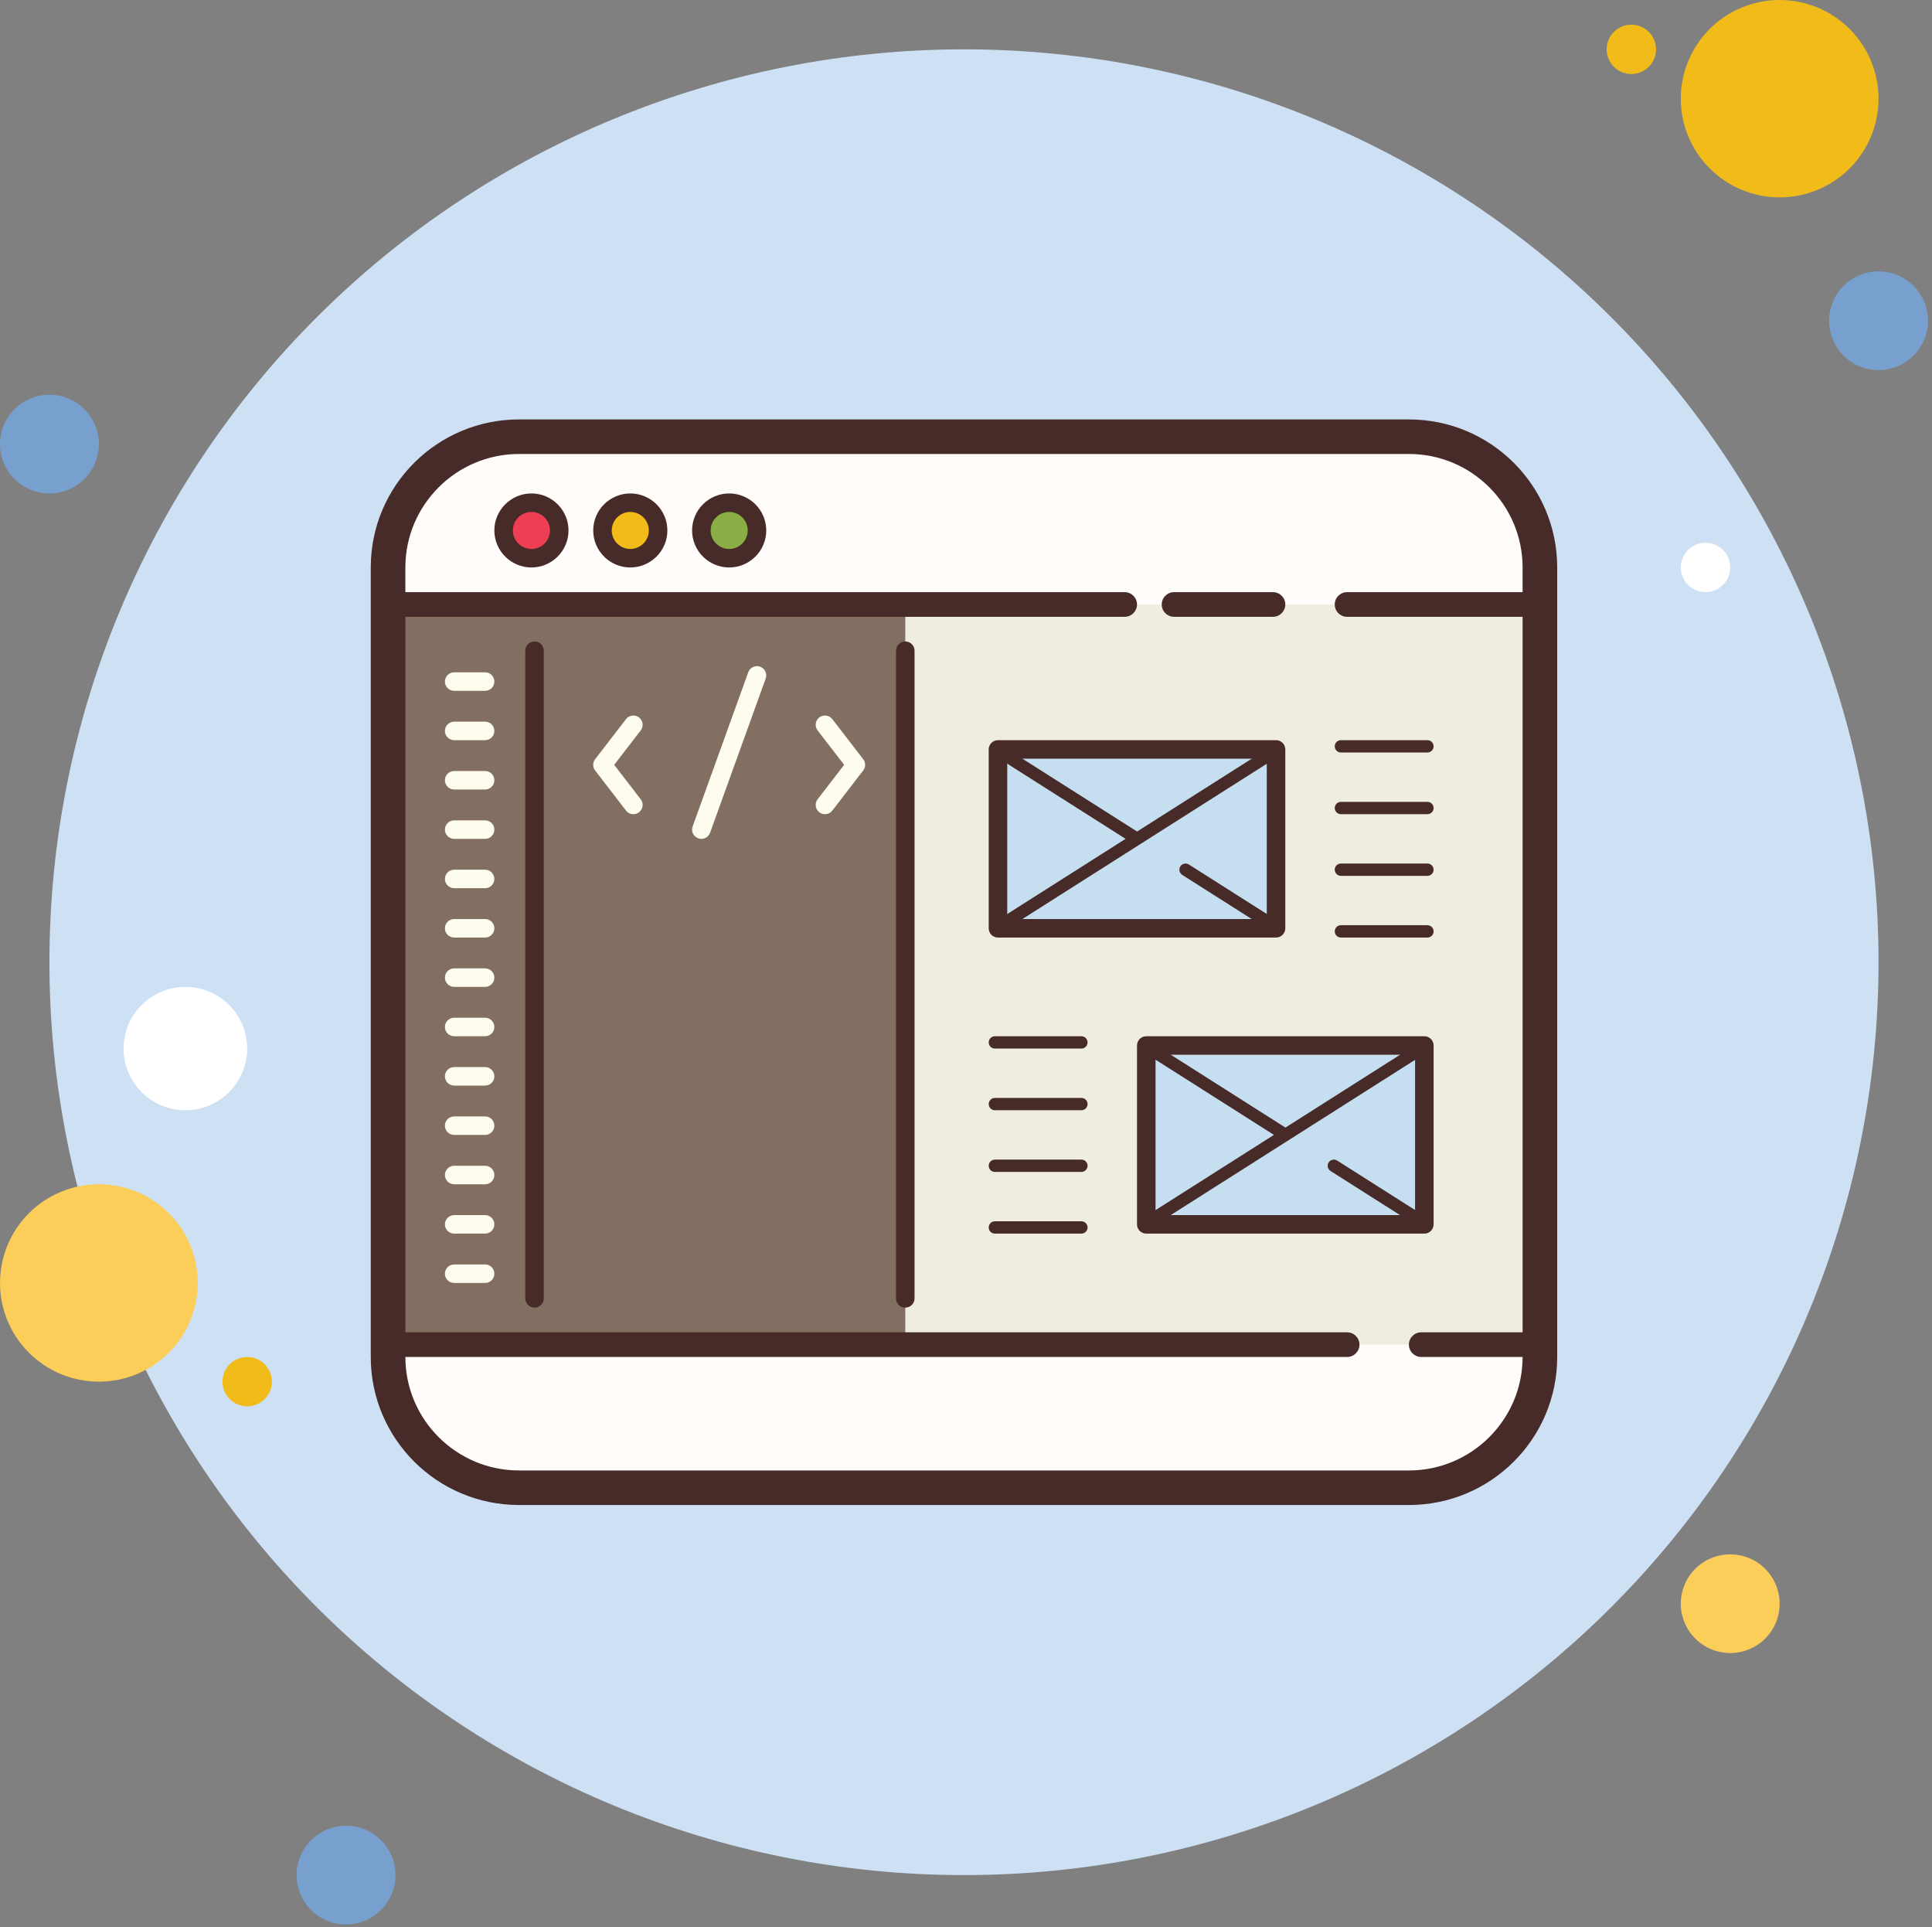 <svg width="383" height="382" viewBox="0 0 383 382" fill="none" xmlns="http://www.w3.org/2000/svg">
<rect x="0" y="0" width="383" height="382" fill="#808080" stroke="none"/>
<path d="M9.8 78.24C7.201 78.24 4.708 79.27 2.87 81.105C1.032 82.939 0 85.426 0 88.02C0 90.614 1.032 93.101 2.87 94.936C4.708 96.77 7.201 97.8 9.8 97.8C12.399 97.8 14.892 96.77 16.73 94.936C18.567 93.101 19.6 90.614 19.6 88.02C19.6 85.426 18.567 82.939 16.73 81.105C14.892 79.27 12.399 78.24 9.8 78.24Z" fill="#78A0CF"/>
<path d="M323.4 4.89C322.1 4.89 320.854 5.405 319.935 6.322C319.016 7.239 318.5 8.483 318.5 9.78C318.5 11.077 319.016 12.321 319.935 13.238C320.854 14.155 322.1 14.67 323.4 14.67C324.7 14.67 325.946 14.155 326.865 13.238C327.784 12.321 328.3 11.077 328.3 9.78C328.3 8.483 327.784 7.239 326.865 6.322C325.946 5.405 324.7 4.89 323.4 4.89Z" fill="#F1BC19"/>
<path d="M191.1 9.78C143.016 9.78 96.902 28.842 62.901 62.773C28.901 96.704 9.8 142.724 9.8 190.71C9.8 238.696 28.901 284.716 62.901 318.647C96.902 352.578 143.016 371.64 191.1 371.64C239.184 371.64 285.298 352.578 319.298 318.647C353.299 284.716 372.4 238.696 372.4 190.71C372.4 142.724 353.299 96.704 319.298 62.773C285.298 28.842 239.184 9.78 191.1 9.78V9.78Z" fill="#CEE1F4"/>
<path d="M352.8 0C347.602 0 342.616 2.061 338.941 5.729C335.265 9.397 333.2 14.372 333.2 19.56C333.2 24.748 335.265 29.723 338.941 33.391C342.616 37.059 347.602 39.12 352.8 39.12C357.998 39.12 362.984 37.059 366.659 33.391C370.335 29.723 372.4 24.748 372.4 19.56C372.4 14.372 370.335 9.397 366.659 5.729C362.984 2.061 357.998 0 352.8 0V0Z" fill="#F1BC19"/>
<path d="M372.4 53.79C369.801 53.79 367.308 54.82 365.47 56.654C363.632 58.489 362.6 60.976 362.6 63.57C362.6 66.164 363.632 68.651 365.47 70.486C367.308 72.32 369.801 73.35 372.4 73.35C374.999 73.35 377.492 72.32 379.33 70.486C381.168 68.651 382.2 66.164 382.2 63.57C382.2 60.976 381.168 58.489 379.33 56.654C377.492 54.82 374.999 53.79 372.4 53.79Z" fill="#78A0CF"/>
<path d="M343 308.07C340.401 308.07 337.908 309.1 336.07 310.934C334.232 312.769 333.2 315.256 333.2 317.85C333.2 320.444 334.232 322.931 336.07 324.765C337.908 326.6 340.401 327.63 343 327.63C345.599 327.63 348.092 326.6 349.93 324.765C351.767 322.931 352.8 320.444 352.8 317.85C352.8 315.256 351.767 312.769 349.93 310.934C348.092 309.1 345.599 308.07 343 308.07ZM19.6 234.72C14.402 234.72 9.416 236.781 5.741 240.449C2.065 244.117 0 249.092 0 254.28C0 259.468 2.065 264.443 5.741 268.111C9.416 271.779 14.402 273.84 19.6 273.84C24.798 273.84 29.784 271.779 33.459 268.111C37.135 264.443 39.2 259.468 39.2 254.28C39.2 249.092 37.135 244.117 33.459 240.449C29.784 236.781 24.798 234.72 19.6 234.72Z" fill="#FBCD59"/>
<path d="M68.6 361.86C66.001 361.86 63.508 362.89 61.67 364.725C59.833 366.559 58.8 369.046 58.8 371.64C58.8 374.234 59.833 376.721 61.67 378.556C63.508 380.39 66.001 381.42 68.6 381.42C71.199 381.42 73.692 380.39 75.53 378.556C77.368 376.721 78.4 374.234 78.4 371.64C78.4 369.046 77.368 366.559 75.53 364.725C73.692 362.89 71.199 361.86 68.6 361.86Z" fill="#78A0CF"/>
<path d="M36.75 195.6C33.501 195.6 30.385 196.888 28.088 199.181C25.791 201.473 24.5 204.583 24.5 207.825C24.5 211.067 25.791 214.177 28.088 216.469C30.385 218.762 33.501 220.05 36.75 220.05C39.999 220.05 43.115 218.762 45.412 216.469C47.709 214.177 49 211.067 49 207.825C49 204.583 47.709 201.473 45.412 199.181C43.115 196.888 39.999 195.6 36.75 195.6V195.6Z" fill="white"/>
<path d="M49 268.95C47.7 268.95 46.454 269.465 45.535 270.382C44.616 271.299 44.1 272.543 44.1 273.84C44.1 275.137 44.616 276.381 45.535 277.298C46.454 278.215 47.7 278.73 49 278.73C50.3 278.73 51.546 278.215 52.465 277.298C53.384 276.381 53.9 275.137 53.9 273.84C53.9 272.543 53.384 271.299 52.465 270.382C51.546 269.465 50.3 268.95 49 268.95Z" fill="#F1BC19"/>
<path d="M338.1 107.58C336.8 107.58 335.554 108.095 334.635 109.012C333.716 109.929 333.2 111.173 333.2 112.47C333.2 113.767 333.716 115.011 334.635 115.928C335.554 116.845 336.8 117.36 338.1 117.36C339.4 117.36 340.646 116.845 341.565 115.928C342.484 115.011 343 113.767 343 112.47C343 111.173 342.484 109.929 341.565 109.012C340.646 108.095 339.4 107.58 338.1 107.58Z" fill="white"/>
<path d="M279.3 293.4H102.9C89.371 293.4 78.4 282.451 78.4 268.95V112.47C78.4 98.969 89.371 88.02 102.9 88.02H279.3C292.829 88.02 303.8 98.969 303.8 112.47V268.95C303.8 282.451 292.829 293.4 279.3 293.4Z" fill="#FFFCFA"/>
<path d="M78.4 119.805H303.8V266.505H78.4V119.805Z" fill="#EFEDDF"/>
<path d="M75.95 119.805H179.463V266.505H75.95V119.805Z" fill="#836F61"/>
<path d="M279.3 89.976C291.726 89.976 301.84 100.069 301.84 112.47V268.95C301.84 281.351 291.726 291.444 279.3 291.444H102.9C90.474 291.444 80.36 281.351 80.36 268.95V112.47C80.36 100.069 90.474 89.976 102.9 89.976H279.3ZM279.3 83.13H102.9C86.661 83.13 73.5 96.264 73.5 112.47V268.95C73.5 285.155 86.661 298.29 102.9 298.29H279.3C295.539 298.29 308.7 285.155 308.7 268.95V112.47C308.7 96.264 295.539 83.13 279.3 83.13Z" fill="#472B29"/>
<path d="M222.95 122.25H77.175C75.823 122.25 74.725 121.155 74.725 119.805C74.725 118.455 75.823 117.36 77.175 117.36H222.95C224.302 117.36 225.4 118.455 225.4 119.805C225.4 121.155 224.302 122.25 222.95 122.25ZM252.35 122.25H232.75C231.398 122.25 230.3 121.155 230.3 119.805C230.3 118.455 231.398 117.36 232.75 117.36H252.35C253.702 117.36 254.8 118.455 254.8 119.805C254.8 121.155 253.702 122.25 252.35 122.25ZM304.412 122.25H267.05C265.698 122.25 264.6 121.155 264.6 119.805C264.6 118.455 265.698 117.36 267.05 117.36H304.412C305.765 117.36 306.862 118.455 306.862 119.805C306.862 121.155 305.765 122.25 304.412 122.25ZM304.412 268.95H281.75C280.398 268.95 279.3 267.855 279.3 266.505C279.3 265.155 280.398 264.06 281.75 264.06H304.412C305.765 264.06 306.862 265.155 306.862 266.505C306.862 267.855 305.765 268.95 304.412 268.95ZM267.05 268.95H76.562C75.21 268.95 74.112 267.855 74.112 266.505C74.112 265.155 75.21 264.06 76.562 264.06H267.05C268.402 264.06 269.5 265.155 269.5 266.505C269.5 267.855 268.402 268.95 267.05 268.95Z" fill="#472B29"/>
<path d="M105.345 99.301C103.795 99.301 102.308 99.916 101.212 101.01C100.115 102.104 99.499 103.588 99.499 105.135C99.499 106.682 100.115 108.166 101.212 109.26C102.308 110.354 103.795 110.969 105.345 110.969C106.895 110.969 108.382 110.354 109.479 109.26C110.575 108.166 111.191 106.682 111.191 105.135C111.191 103.588 110.575 102.104 109.479 101.01C108.382 99.916 106.895 99.301 105.345 99.301V99.301Z" fill="#EE3E54"/>
<path d="M105.355 101.468C107.379 101.468 109.025 103.111 109.025 105.135C109.025 107.16 107.379 108.803 105.355 108.803C103.326 108.803 101.675 107.16 101.675 105.135C101.675 103.111 103.326 101.468 105.355 101.468ZM105.355 97.8C101.298 97.8 98 101.091 98 105.135C98 109.179 101.298 112.47 105.355 112.47C109.402 112.47 112.7 109.179 112.7 105.135C112.7 101.091 109.407 97.8 105.355 97.8Z" fill="#472B29"/>
<path d="M124.95 99.301C123.4 99.301 121.913 99.916 120.817 101.01C119.72 102.104 119.104 103.588 119.104 105.135C119.104 106.682 119.72 108.166 120.817 109.26C121.913 110.354 123.4 110.969 124.95 110.969C126.5 110.969 127.987 110.354 129.084 109.26C130.18 108.166 130.796 106.682 130.796 105.135C130.796 103.588 130.18 102.104 129.084 101.01C127.987 99.916 126.5 99.301 124.95 99.301V99.301Z" fill="#F1BC19"/>
<path d="M124.95 101.468C126.979 101.468 128.625 103.111 128.625 105.135C128.625 107.16 126.979 108.803 124.95 108.803C122.921 108.803 121.275 107.16 121.275 105.135C121.275 103.111 122.921 101.468 124.95 101.468ZM124.95 97.8C120.898 97.8 117.6 101.091 117.6 105.135C117.6 109.179 120.898 112.47 124.95 112.47C128.997 112.47 132.3 109.179 132.3 105.135C132.3 101.091 129.002 97.8 124.95 97.8Z" fill="#472B29"/>
<path d="M144.555 99.301C143.004 99.301 141.518 99.916 140.421 101.01C139.325 102.104 138.709 103.588 138.709 105.135C138.709 106.682 139.325 108.166 140.421 109.26C141.518 110.354 143.004 110.969 144.555 110.969C146.105 110.969 147.592 110.354 148.688 109.26C149.785 108.166 150.401 106.682 150.401 105.135C150.401 103.588 149.785 102.104 148.688 101.01C147.592 99.916 146.105 99.301 144.555 99.301V99.301Z" fill="#88AE45"/>
<path d="M144.555 101.468C146.579 101.468 148.225 103.111 148.225 105.135C148.225 107.16 146.579 108.803 144.555 108.803C142.526 108.803 140.875 107.16 140.875 105.135C140.875 103.111 142.526 101.468 144.555 101.468ZM144.555 97.8C140.498 97.8 137.2 101.091 137.2 105.135C137.2 109.179 140.498 112.47 144.555 112.47C148.607 112.47 151.9 109.179 151.9 105.135C151.9 101.091 148.607 97.8 144.555 97.8Z" fill="#472B29"/>
<path d="M179.463 259.17C178.448 259.17 177.625 258.348 177.625 257.336V128.974C177.625 127.962 178.448 127.14 179.463 127.14C180.477 127.14 181.3 127.962 181.3 128.974V257.336C181.3 258.348 180.477 259.17 179.463 259.17ZM105.963 259.17C104.948 259.17 104.125 258.348 104.125 257.336V128.974C104.125 127.962 104.948 127.14 105.963 127.14C106.977 127.14 107.8 127.962 107.8 128.974V257.336C107.8 258.348 106.977 259.17 105.963 259.17Z" fill="#472B29"/>
<path d="M96.162 136.92H90.037C89.023 136.92 88.2 136.098 88.2 135.086C88.2 134.074 89.023 133.252 90.037 133.252H96.162C97.177 133.252 98 134.074 98 135.086C98 136.098 97.177 136.92 96.162 136.92ZM96.162 146.7H90.037C89.023 146.7 88.2 145.878 88.2 144.866C88.2 143.854 89.023 143.032 90.037 143.032H96.162C97.177 143.032 98 143.854 98 144.866C98 145.878 97.177 146.7 96.162 146.7ZM96.162 156.48H90.037C89.023 156.48 88.2 155.658 88.2 154.646C88.2 153.634 89.023 152.812 90.037 152.812H96.162C97.177 152.812 98 153.634 98 154.646C98 155.658 97.177 156.48 96.162 156.48ZM96.162 166.26H90.037C89.023 166.26 88.2 165.438 88.2 164.426C88.2 163.414 89.023 162.592 90.037 162.592H96.162C97.177 162.592 98 163.414 98 164.426C98 165.438 97.177 166.26 96.162 166.26ZM96.162 176.04H90.037C89.023 176.04 88.2 175.218 88.2 174.206C88.2 173.194 89.023 172.372 90.037 172.372H96.162C97.177 172.372 98 173.194 98 174.206C98 175.218 97.177 176.04 96.162 176.04ZM96.162 185.82H90.037C89.023 185.82 88.2 184.998 88.2 183.986C88.2 182.974 89.023 182.152 90.037 182.152H96.162C97.177 182.152 98 182.974 98 183.986C98 184.998 97.177 185.82 96.162 185.82ZM96.162 195.6H90.037C89.023 195.6 88.2 194.778 88.2 193.766C88.2 192.754 89.023 191.932 90.037 191.932H96.162C97.177 191.932 98 192.754 98 193.766C98 194.778 97.177 195.6 96.162 195.6ZM96.162 205.38H90.037C89.023 205.38 88.2 204.558 88.2 203.546C88.2 202.534 89.023 201.712 90.037 201.712H96.162C97.177 201.712 98 202.534 98 203.546C98 204.558 97.177 205.38 96.162 205.38ZM96.162 215.16H90.037C89.023 215.16 88.2 214.338 88.2 213.326C88.2 212.314 89.023 211.492 90.037 211.492H96.162C97.177 211.492 98 212.314 98 213.326C98 214.338 97.177 215.16 96.162 215.16ZM96.162 224.94H90.037C89.023 224.94 88.2 224.118 88.2 223.106C88.2 222.094 89.023 221.272 90.037 221.272H96.162C97.177 221.272 98 222.094 98 223.106C98 224.118 97.177 224.94 96.162 224.94ZM96.162 234.72H90.037C89.023 234.72 88.2 233.898 88.2 232.886C88.2 231.874 89.023 231.052 90.037 231.052H96.162C97.177 231.052 98 231.874 98 232.886C98 233.898 97.177 234.72 96.162 234.72ZM96.162 244.5H90.037C89.023 244.5 88.2 243.678 88.2 242.666C88.2 241.654 89.023 240.832 90.037 240.832H96.162C97.177 240.832 98 241.654 98 242.666C98 243.678 97.177 244.5 96.162 244.5ZM96.162 254.28H90.037C89.023 254.28 88.2 253.458 88.2 252.446C88.2 251.434 89.023 250.612 90.037 250.612H96.162C97.177 250.612 98 251.434 98 252.446C98 253.458 97.177 254.28 96.162 254.28Z" fill="#FDFCEF"/>
<path d="M139.037 166.26C138.832 166.26 138.621 166.226 138.415 166.152C137.46 165.81 136.965 164.759 137.308 163.805L148.333 133.243C148.676 132.289 149.719 131.786 150.685 132.138C151.64 132.48 152.135 133.531 151.792 134.485L140.767 165.047C140.498 165.795 139.792 166.26 139.037 166.26ZM125.562 161.37C125.009 161.37 124.465 161.126 124.102 160.656L117.977 152.71C117.468 152.05 117.468 151.135 117.977 150.475L124.102 142.529C124.72 141.722 125.876 141.575 126.68 142.191C127.483 142.808 127.635 143.962 127.018 144.764L121.755 151.59L127.018 158.416C127.635 159.218 127.483 160.368 126.68 160.989C126.351 161.248 125.954 161.37 125.562 161.37ZM163.537 161.37C163.145 161.37 162.753 161.248 162.42 160.989C161.617 160.372 161.465 159.218 162.082 158.416L167.345 151.59L162.082 144.764C161.465 143.962 161.617 142.812 162.42 142.191C163.229 141.575 164.375 141.722 164.998 142.529L171.123 150.475C171.632 151.135 171.632 152.05 171.123 152.71L164.998 160.656C164.63 161.126 164.086 161.37 163.537 161.37Z" fill="#FDFCEF"/>
<path d="M197.838 148.534H252.963V183.986H197.838V148.534Z" fill="#C5DEF0"/>
<path d="M252.963 185.82H197.838C196.823 185.82 196 184.998 196 183.986V148.534C196 147.521 196.823 146.7 197.838 146.7H252.963C253.977 146.7 254.8 147.521 254.8 148.534V183.986C254.8 184.998 253.977 185.82 252.963 185.82ZM199.675 182.152H251.125V150.367H199.675V182.152ZM282.975 149.145H265.825C265.149 149.145 264.6 148.597 264.6 147.922C264.6 147.248 265.149 146.7 265.825 146.7H282.975C283.651 146.7 284.2 147.248 284.2 147.922C284.2 148.597 283.651 149.145 282.975 149.145ZM282.975 161.37H265.825C265.149 161.37 264.6 160.822 264.6 160.147C264.6 159.473 265.149 158.925 265.825 158.925H282.975C283.651 158.925 284.2 159.473 284.2 160.147C284.2 160.822 283.651 161.37 282.975 161.37ZM282.975 173.595H265.825C265.149 173.595 264.6 173.047 264.6 172.372C264.6 171.698 265.149 171.15 265.825 171.15H282.975C283.651 171.15 284.2 171.698 284.2 172.372C284.2 173.047 283.651 173.595 282.975 173.595ZM282.975 185.82H265.825C265.149 185.82 264.6 185.272 264.6 184.597C264.6 183.923 265.149 183.375 265.825 183.375H282.975C283.651 183.375 284.2 183.923 284.2 184.597C284.2 185.272 283.651 185.82 282.975 185.82Z" fill="#472B29"/>
<path d="M197.799 182.351L251.693 148.116L253.009 150.178L199.115 184.414L197.799 182.351Z" fill="#472B29"/>
<path d="M197.794 150.163L199.11 148.1L226.059 165.214L224.744 167.277L197.794 150.163Z" fill="#472B29"/>
<path d="M252.35 184.597C252.125 184.597 251.894 184.534 251.693 184.407L234.367 173.404C233.799 173.042 233.627 172.284 233.99 171.717C234.357 171.145 235.122 170.989 235.68 171.341L253.007 182.343C253.575 182.705 253.746 183.463 253.384 184.03C253.149 184.397 252.757 184.597 252.35 184.597Z" fill="#472B29"/>
<path d="M227.238 207.214H282.362V242.666H227.238V207.214Z" fill="#C5DEF0"/>
<path d="M282.363 244.5H227.237C226.223 244.5 225.4 243.679 225.4 242.666V207.214C225.4 206.202 226.223 205.38 227.237 205.38H282.363C283.377 205.38 284.2 206.202 284.2 207.214V242.666C284.2 243.679 283.377 244.5 282.363 244.5ZM229.075 240.833H280.525V209.048H229.075V240.833Z" fill="#472B29"/>
<path d="M227.2 241.033L281.094 206.798L282.41 208.861L228.516 243.096L227.2 241.033Z" fill="#472B29"/>
<path d="M227.196 208.836L228.512 206.773L255.461 223.888L254.145 225.951L227.196 208.836Z" fill="#472B29"/>
<path d="M281.75 243.278C281.525 243.278 281.294 243.214 281.093 243.087L263.767 232.084C263.199 231.722 263.027 230.965 263.39 230.397C263.757 229.83 264.517 229.664 265.08 230.021L282.407 241.023C282.975 241.385 283.146 242.143 282.784 242.71C282.549 243.077 282.157 243.278 281.75 243.278ZM214.375 207.825H197.225C196.549 207.825 196 207.277 196 206.603C196 205.928 196.549 205.38 197.225 205.38H214.375C215.051 205.38 215.6 205.928 215.6 206.603C215.6 207.277 215.051 207.825 214.375 207.825ZM214.375 220.05H197.225C196.549 220.05 196 219.502 196 218.828C196 218.153 196.549 217.605 197.225 217.605H214.375C215.051 217.605 215.6 218.153 215.6 218.828C215.6 219.502 215.051 220.05 214.375 220.05ZM214.375 232.275H197.225C196.549 232.275 196 231.727 196 231.053C196 230.378 196.549 229.83 197.225 229.83H214.375C215.051 229.83 215.6 230.378 215.6 231.053C215.6 231.727 215.051 232.275 214.375 232.275ZM214.375 244.5H197.225C196.549 244.5 196 243.952 196 243.278C196 242.603 196.549 242.055 197.225 242.055H214.375C215.051 242.055 215.6 242.603 215.6 243.278C215.6 243.952 215.051 244.5 214.375 244.5Z" fill="#472B29"/>
</svg>
